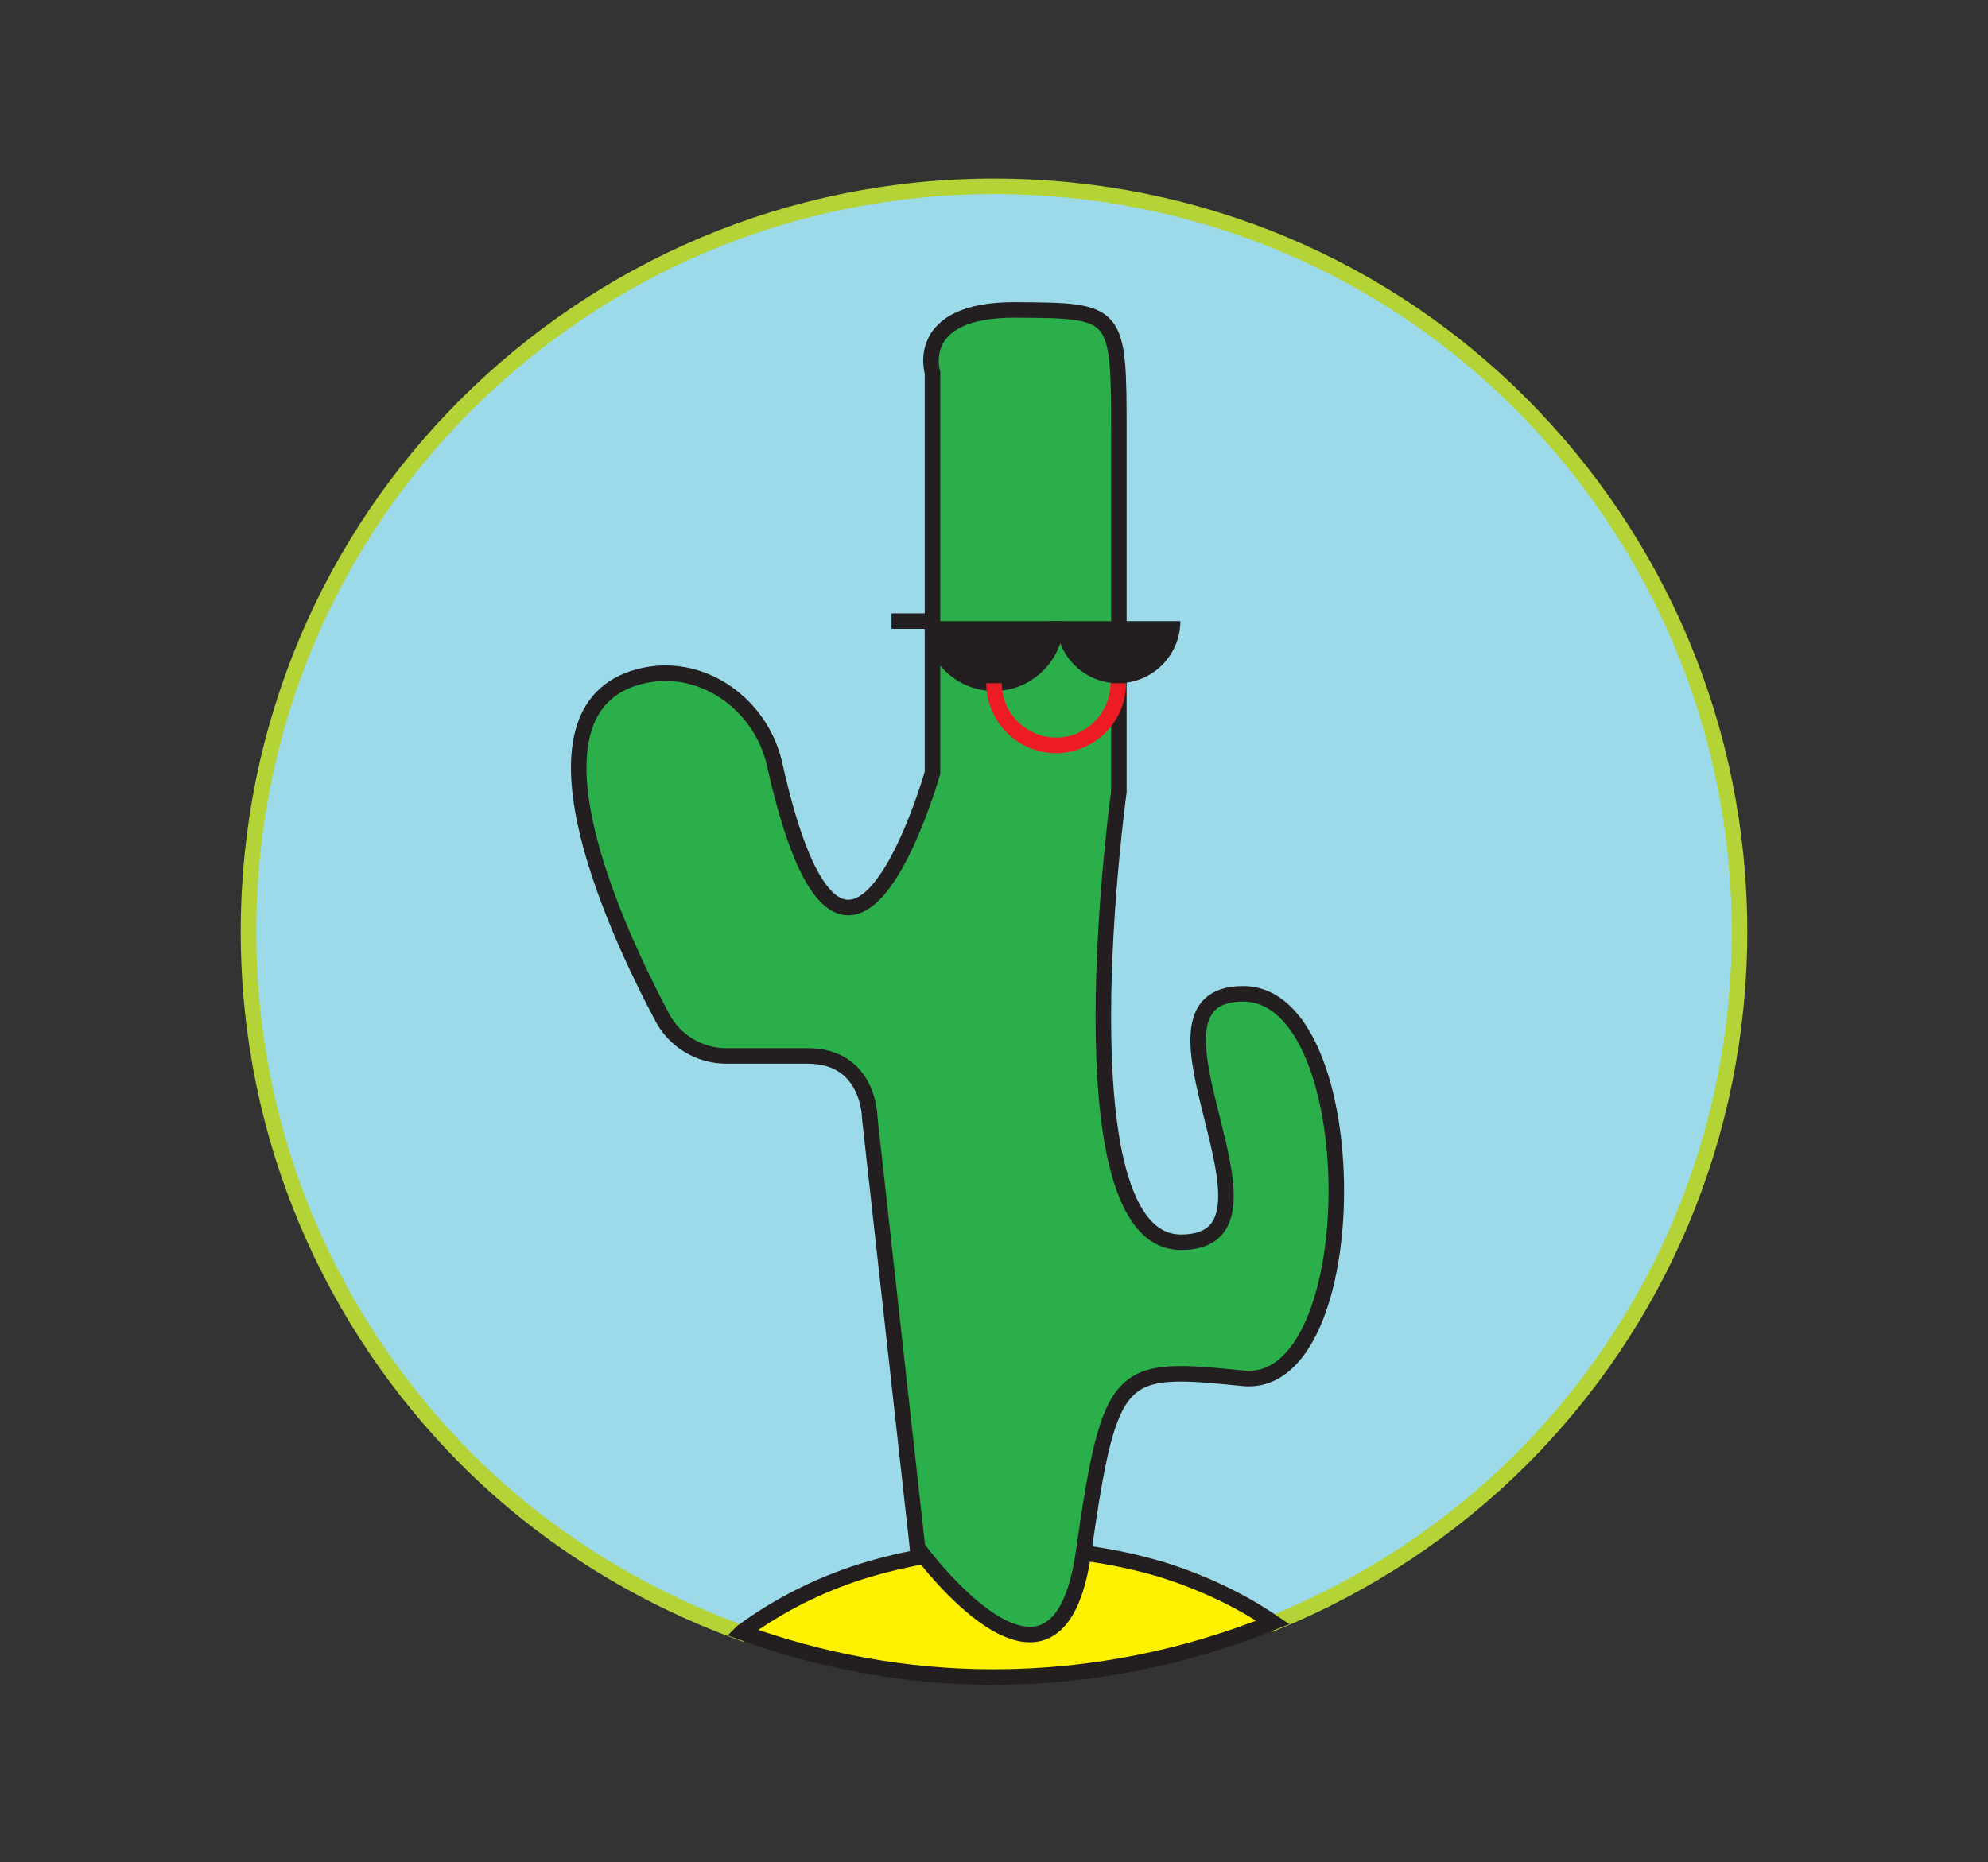 <?xml version="1.0" encoding="UTF-8"?>
<svg xmlns="http://www.w3.org/2000/svg" viewBox="0 0 32 29.98">
  <rect x="0" y="0" width="32" height="29.98" fill="#333333" stroke="none"/>
  <defs>
    <style>
      .cls-1 {
        fill: none;
        stroke: #ed1c24;
      }

      .cls-1, .cls-2, .cls-3, .cls-4, .cls-5 {
        stroke-miterlimit: 10;
        stroke-width: .25px;
      }

      .cls-2, .cls-4, .cls-5 {
        stroke: #231f20;
      }

      .cls-2, .cls-6 {
        fill: #231f20;
      }

      .cls-3 {
        fill: #9cdaea;
        stroke: #b3d336;
      }

      .cls-4 {
        fill: #2aaf4b;
      }

      .cls-5 {
        fill: #fff200;
      }
    </style>
  </defs>
  <g id="Warstwa_3" data-name="Warstwa 3">
    <path class="cls-3" d="m28,15c0-3.31-1.34-6.31-3.51-8.49s-5.17-3.51-8.49-3.51-6.31,1.34-8.49,3.51-3.51,5.17-3.51,8.49,1.34,6.31,3.51,8.49c1.24,1.24,2.75,2.19,4.43,2.8,0,0,0,0,.01-.01.04-.03.09-.07.14-.1.54-.38,1.19-.69,1.91-.91.72-.21,1.51-.33,2.34-.33s1.62.12,2.34.33c.68.2,1.29.5,1.82.86,1.5-.61,2.86-1.51,3.99-2.64,2.17-2.17,3.51-5.17,3.51-8.49Z"/>
    <path class="cls-5" d="m16.34,24.93c-.83,0-1.62.12-2.34.33-.72.21-1.36.53-1.91.91-.05.03-.09.07-.14.1,0,0,0,0-.01.01,1.27.46,2.63.72,4.05.72,1.59,0,3.11-.32,4.5-.88-.53-.36-1.14-.65-1.82-.86-.72-.21-1.51-.33-2.34-.33Z"/>
  </g>
  <g id="Warstwa_4" data-name="Warstwa 4">
    <path class="cls-4" d="m14.77,24.93l-.77-6.93s0-1-1-1h-1.31c-.43,0-.83-.24-1.03-.62-.78-1.47-2.44-5.07-.27-5.51.95-.19,1.87.49,2.08,1.44,1.14,5.1,2.54.13,2.54.13v-6.44s-.32-1.02,1.34-1.01,1.66.01,1.66,2.01v5.75s-1,7.25,1,7.25-1-4,1-4,2,6.39,0,6.19-2.14-.19-2.57,2.81-2.66-.07-2.66-.07Z"/>
  </g>
  <g id="Warstwa_5" data-name="Warstwa 5">
    <path class="cls-6" d="m17,10c0,.55.45,1,1,1s1-.45,1-1"/>
    <path class="cls-2" d="m17,10c0,.55-.45,1-1,1s-1-.45-1-1h-.65"/>
    <path class="cls-1" d="m16,11c0,.55.45,1,1,1s1-.45,1-1"/>
  </g>
</svg>